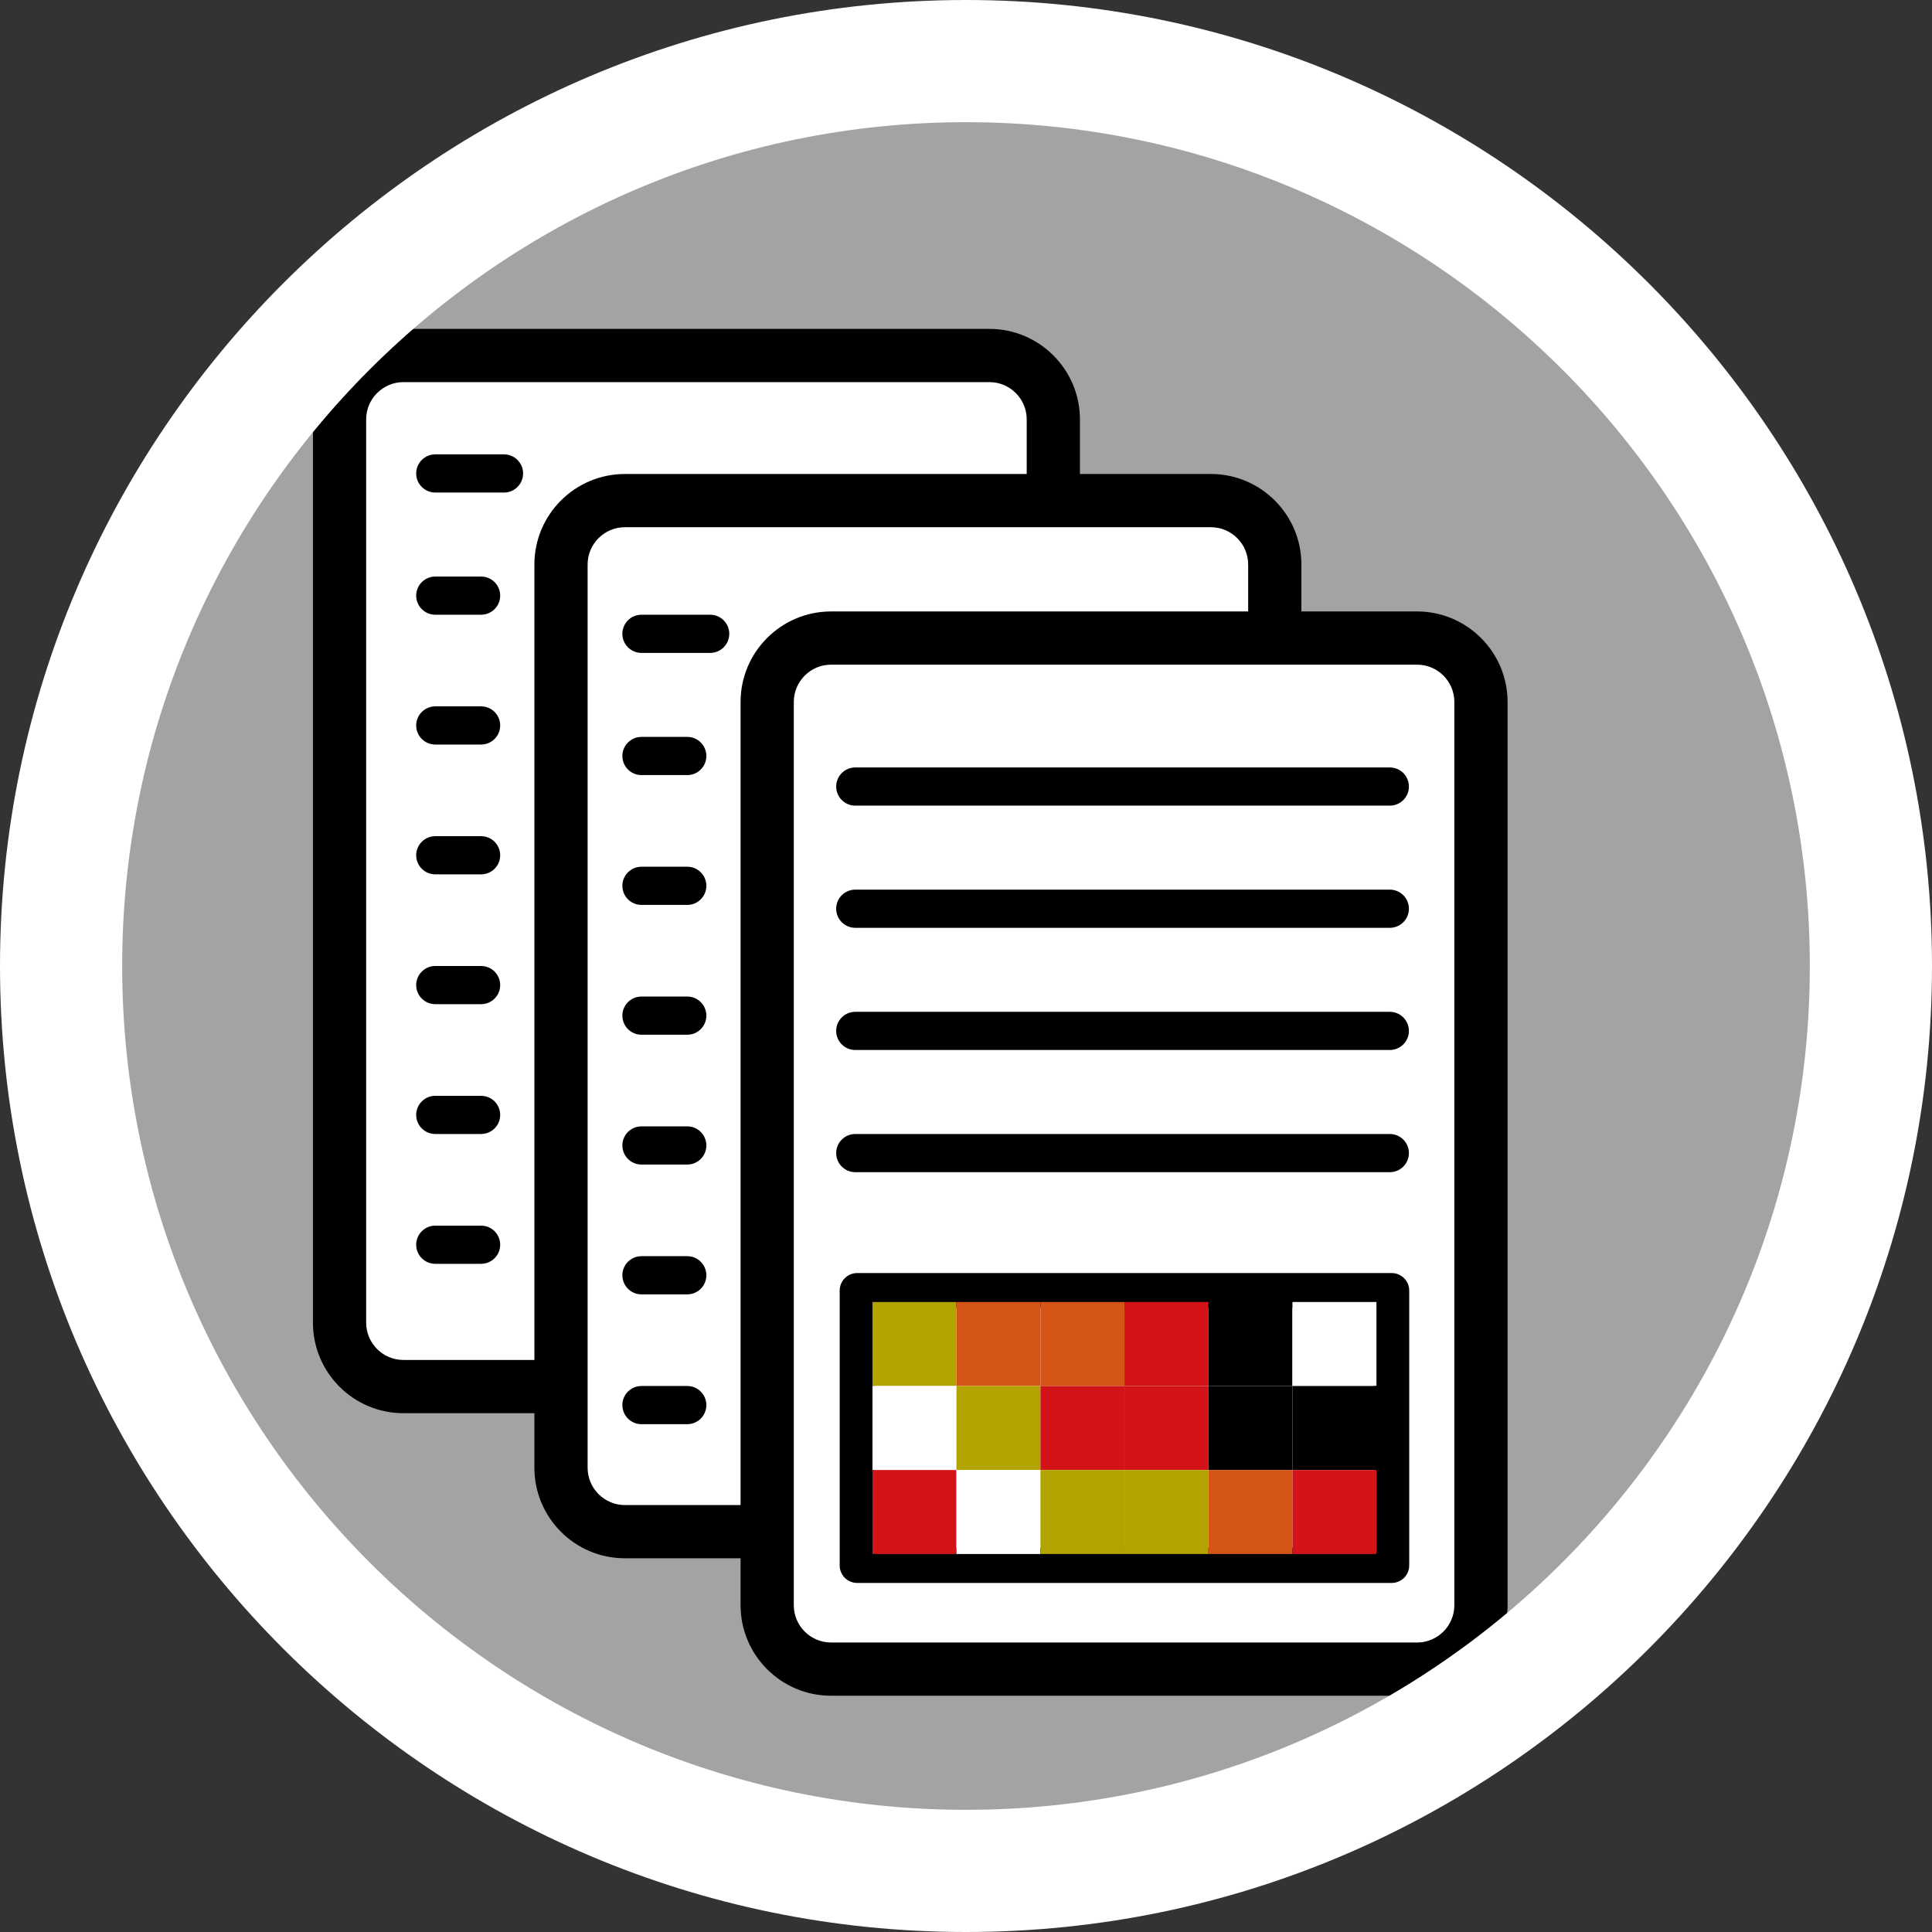 <?xml version="1.0" encoding="utf-8"?>
<!-- Generator: Adobe Illustrator 23.0.1, SVG Export Plug-In . SVG Version: 6.00 Build 0)  -->
<svg version="1.1" id="Layer_1" xmlns="http://www.w3.org/2000/svg" xmlns:xlink="http://www.w3.org/1999/xlink" x="0px" y="0px"
	 viewBox="0 0 253 253" style="enable-background:new 0 0 253 253;" xml:space="preserve">
<rect x="0" y="0" width="253" height="253" fill="#333333" stroke="none"/>
<style type="text/css">
	.st0{fill:#A3A3A3;}
	.st1{fill:none;}
	.st2{fill:#FFFFFF;}
	.st3{fill:#B2A300;}
	.st4{fill:#D45516;}
	.st5{fill:#D21418;}
</style>
<g>
	<circle class="st0" cx="123.5" cy="126.5" r="117"/>
	<path class="st1" d="M17.26,127.38c0,63.58,51.54,115.12,115.12,115.12c63.58,0,115.12-51.54,115.12-115.12
		c0-63.58-51.54-115.12-115.12-115.12C68.8,12.26,17.26,63.8,17.26,127.38"/>
	<rect x="47" y="50" class="st2" width="91" height="131"/>
	<path d="M40.98,173.21V54.92c0-6.54,5.32-11.85,11.85-11.85h76.74c6.53,0,11.85,5.32,11.85,11.85v118.29
		c0,6.54-5.32,11.85-11.85,11.85H52.83C46.3,185.07,40.98,179.75,40.98,173.21 M134.45,54.92c0-2.69-2.19-4.88-4.88-4.88H52.83
		c-2.69,0-4.88,2.19-4.88,4.88v118.29c0,2.69,2.19,4.88,4.88,4.88h76.74c2.69,0,4.88-2.19,4.88-4.88V54.92z"/>
	<rect x="75.5" y="66.5" class="st2" width="91" height="131"/>
	<path d="M69.98,192.21V73.92c0-6.54,5.32-11.85,11.85-11.85h76.74c6.53,0,11.85,5.32,11.85,11.85v118.29
		c0,6.54-5.32,11.85-11.85,11.85H81.83C75.3,204.07,69.98,198.75,69.98,192.21 M163.45,73.92c0-2.69-2.19-4.88-4.88-4.88H81.83
		c-2.69,0-4.88,2.19-4.88,4.88v118.29c0,2.69,2.19,4.88,4.88,4.88h76.74c2.69,0,4.88-2.19,4.88-4.88V73.92z"/>
	<rect x="101.5" y="86.5" class="st2" width="91" height="131"/>
	<path d="M96.98,210.21V91.92c0-6.54,5.32-11.85,11.85-11.85h76.74c6.53,0,11.85,5.32,11.85,11.85v118.29
		c0,6.54-5.32,11.85-11.85,11.85h-76.74C102.3,222.07,96.98,216.75,96.98,210.21 M190.45,91.92c0-2.69-2.19-4.88-4.88-4.88h-76.74
		c-2.69,0-4.88,2.19-4.88,4.88v118.29c0,2.69,2.19,4.88,4.88,4.88h76.74c2.69,0,4.88-2.19,4.88-4.88V91.92z"/>
	<path class="st2" d="M126.5,253C56.75,253,0,196.25,0,126.5S56.75,0,126.5,0S253,56.75,253,126.5S196.25,253,126.5,253z M126.5,16
		C65.57,16,16,65.57,16,126.5S65.57,237,126.5,237S237,187.43,237,126.5S187.43,16,126.5,16z"/>
	<path d="M182,105.5h-70c-1.38,0-2.5-1.12-2.5-2.5s1.12-2.5,2.5-2.5h70c1.38,0,2.5,1.12,2.5,2.5S183.38,105.5,182,105.5z"/>
	<path d="M182,121.5h-70c-1.38,0-2.5-1.12-2.5-2.5s1.12-2.5,2.5-2.5h70c1.38,0,2.5,1.12,2.5,2.5S183.38,121.5,182,121.5z"/>
	<path d="M93,85.5h-9c-1.38,0-2.5-1.12-2.5-2.5s1.12-2.5,2.5-2.5h9c1.38,0,2.5,1.12,2.5,2.5S94.38,85.5,93,85.5z"/>
	<path d="M90,101.5h-6c-1.38,0-2.5-1.12-2.5-2.5s1.12-2.5,2.5-2.5h6c1.38,0,2.5,1.12,2.5,2.5S91.38,101.5,90,101.5z"/>
	<path d="M90,118.5h-6c-1.38,0-2.5-1.12-2.5-2.5s1.12-2.5,2.5-2.5h6c1.38,0,2.5,1.12,2.5,2.5S91.38,118.5,90,118.5z"/>
	<path d="M90,135.5h-6c-1.38,0-2.5-1.12-2.5-2.5s1.12-2.5,2.5-2.5h6c1.38,0,2.5,1.12,2.5,2.5S91.38,135.5,90,135.5z"/>
	<path d="M90,152.5h-6c-1.38,0-2.5-1.12-2.5-2.5s1.12-2.5,2.5-2.5h6c1.38,0,2.5,1.12,2.5,2.5S91.38,152.5,90,152.5z"/>
	<path d="M90,169.5h-6c-1.38,0-2.5-1.12-2.5-2.5s1.12-2.5,2.5-2.5h6c1.38,0,2.5,1.12,2.5,2.5S91.38,169.5,90,169.5z"/>
	<path d="M90,186.5h-6c-1.38,0-2.5-1.12-2.5-2.5s1.12-2.5,2.5-2.5h6c1.38,0,2.5,1.12,2.5,2.5S91.38,186.5,90,186.5z"/>
	<path d="M66,64.5h-9c-1.38,0-2.5-1.12-2.5-2.5s1.12-2.5,2.5-2.5h9c1.38,0,2.5,1.12,2.5,2.5S67.38,64.5,66,64.5z"/>
	<path d="M63,80.5h-6c-1.38,0-2.5-1.12-2.5-2.5s1.12-2.5,2.5-2.5h6c1.38,0,2.5,1.12,2.5,2.5S64.38,80.5,63,80.5z"/>
	<path d="M63,97.5h-6c-1.38,0-2.5-1.12-2.5-2.5s1.12-2.5,2.5-2.5h6c1.38,0,2.5,1.12,2.5,2.5S64.38,97.5,63,97.5z"/>
	<path d="M63,114.5h-6c-1.38,0-2.5-1.12-2.5-2.5s1.12-2.5,2.5-2.5h6c1.38,0,2.5,1.12,2.5,2.5S64.38,114.5,63,114.5z"/>
	<path d="M63,131.5h-6c-1.38,0-2.5-1.12-2.5-2.5s1.12-2.5,2.5-2.5h6c1.38,0,2.5,1.12,2.5,2.5S64.38,131.5,63,131.5z"/>
	<path d="M63,148.5h-6c-1.38,0-2.5-1.12-2.5-2.5s1.12-2.5,2.5-2.5h6c1.38,0,2.5,1.12,2.5,2.5S64.38,148.5,63,148.5z"/>
	<path d="M63,165.5h-6c-1.38,0-2.5-1.12-2.5-2.5s1.12-2.5,2.5-2.5h6c1.38,0,2.5,1.12,2.5,2.5S64.38,165.5,63,165.5z"/>
	<path d="M182,137.5h-70c-1.38,0-2.5-1.12-2.5-2.5s1.12-2.5,2.5-2.5h70c1.38,0,2.5,1.12,2.5,2.5S183.38,137.5,182,137.5z"/>
	<path d="M182,153.5h-70c-1.38,0-2.5-1.12-2.5-2.5s1.12-2.5,2.5-2.5h70c1.38,0,2.5,1.12,2.5,2.5S183.38,153.5,182,153.5z"/>
	<path d="M182.25,207.29h-70c-1.26,0-2.29-1.02-2.29-2.29v-36c0-1.26,1.02-2.29,2.29-2.29h70c1.26,0,2.29,1.02,2.29,2.29v36
		C184.54,206.26,183.51,207.29,182.25,207.29z M114.54,202.71h65.42v-31.43h-65.42V202.71z"/>
	<rect x="114.25" y="170.5" class="st3" width="11" height="11"/>
	<rect x="125.25" y="170.5" class="st4" width="11" height="11"/>
	<rect x="136.25" y="170.5" class="st4" width="11" height="11"/>
	<rect x="147.25" y="170.5" class="st5" width="11" height="11"/>
	<rect x="158.25" y="170.5" width="11" height="11"/>
	<rect x="169.25" y="170.5" class="st2" width="11" height="11"/>
	<rect x="114.25" y="181.5" class="st2" width="11" height="11"/>
	<rect x="125.25" y="181.5" class="st3" width="11" height="11"/>
	<rect x="136.25" y="181.5" class="st5" width="11" height="11"/>
	<rect x="147.25" y="181.5" class="st5" width="11" height="11"/>
	<rect x="158.25" y="181.5" width="11" height="11"/>
	<rect x="169.25" y="181.5" width="11" height="11"/>
	<rect x="114.25" y="192.5" class="st5" width="11" height="11"/>
	<rect x="125.25" y="192.5" class="st2" width="11" height="11"/>
	<rect x="136.25" y="192.5" class="st3" width="11" height="11"/>
	<rect x="147.25" y="192.5" class="st3" width="11" height="11"/>
	<rect x="158.25" y="192.5" class="st4" width="11" height="11"/>
	<rect x="169.25" y="192.5" class="st5" width="11" height="11"/>
</g>
</svg>
